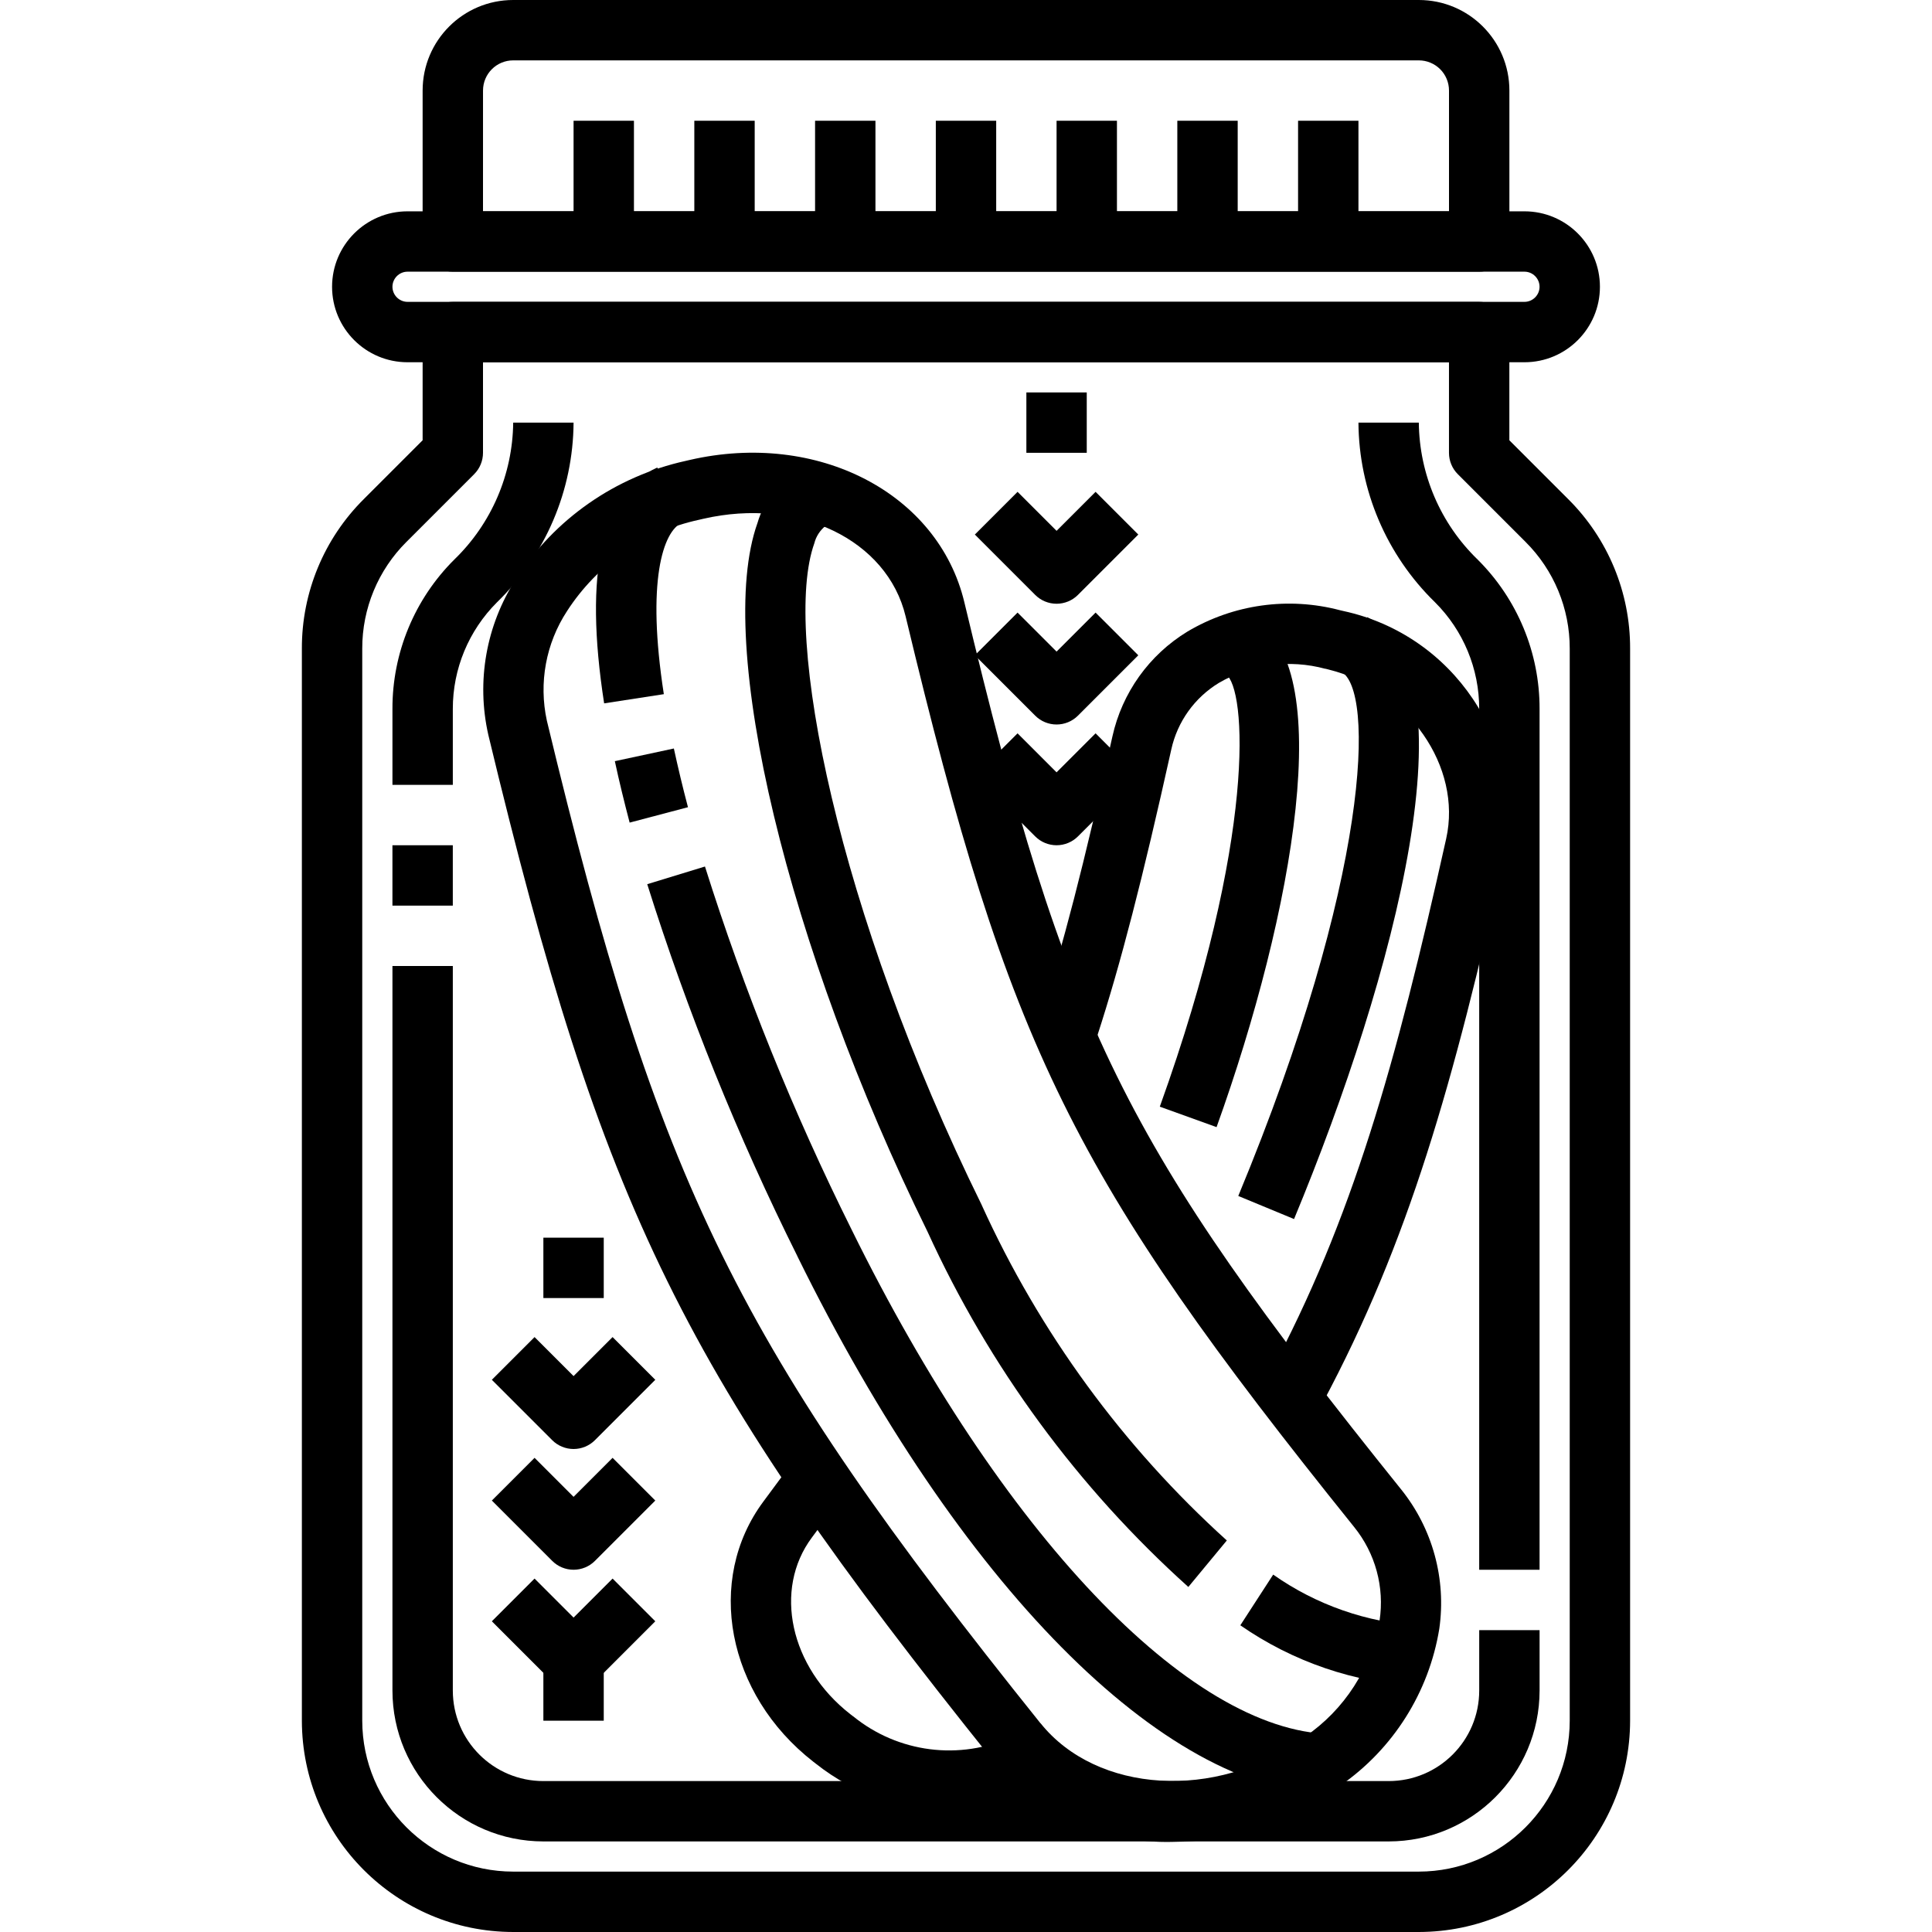 <?xml version="1.0" encoding="UTF-8"?>
<svg width="100pt" height="100pt" version="1.1" viewBox="0 0 100 100" xmlns="http://www.w3.org/2000/svg">
 <g>
  <path d="m73.438 100h-46.875c-6.039-0.008-10.93-4.898-10.938-10.938v-55.492c-0.008-2.902 1.145-5.688 3.203-7.734l3.047-3.047v-5.602c0-0.863 0.699-1.562 1.562-1.562h53.125c0.414 0 0.812 0.164 1.105 0.457s0.457 0.691 0.457 1.105v5.602l3.047 3.047c2.059 2.047 3.211 4.832 3.203 7.734v55.492c-0.008 6.039-4.898 10.93-10.938 10.938zm-48.438-81.25v4.688c0 0.414-0.164 0.812-0.457 1.105l-3.504 3.504c-1.469 1.461-2.293 3.449-2.289 5.523v55.492c0.004 4.312 3.5 7.809 7.812 7.812h46.875c4.312-0.004 7.809-3.5 7.812-7.812v-55.492c0.004-2.074-0.82-4.062-2.289-5.523l-3.504-3.504c-0.293-0.293-0.457-0.691-0.457-1.105v-4.688z"/>
  <path d="m78.906 18.75h-57.812c-2.156 0-3.906-1.75-3.906-3.906s1.75-3.906 3.906-3.906h57.812c2.156 0 3.906 1.75 3.906 3.906s-1.75 3.906-3.906 3.906zm-57.812-4.688c-0.43 0-0.781 0.352-0.781 0.781s0.352 0.781 0.781 0.781h57.812c0.43 0 0.781-0.352 0.781-0.781s-0.352-0.781-0.781-0.781z"/>
  <path d="m76.562 14.062h-53.125c-0.863 0-1.562-0.699-1.562-1.562v-7.812c0-2.59 2.098-4.688 4.688-4.688h46.875c2.59 0 4.688 2.098 4.688 4.688v7.812c0 0.414-0.164 0.812-0.457 1.105s-0.691 0.457-1.105 0.457zm-51.562-3.125h50v-6.25c0-0.414-0.164-0.812-0.457-1.105s-0.691-0.457-1.105-0.457h-46.875c-0.863 0-1.562 0.699-1.562 1.562z"/>
  <path d="m29.688 6.25h3.125v6.25h-3.125z"/>
  <path d="m35.938 6.25h3.125v6.25h-3.125z"/>
  <path d="m42.188 6.25h3.125v6.25h-3.125z"/>
  <path d="m48.438 6.25h3.125v6.25h-3.125z"/>
  <path d="m54.688 6.25h3.125v6.25h-3.125z"/>
  <path d="m60.938 6.25h3.125v6.25h-3.125z"/>
  <path d="m67.188 6.25h3.125v6.25h-3.125z"/>
  <path d="m60.695 95.336c-3.566 0.09-6.977-1.449-9.273-4.18-16.07-20.043-20.223-28.484-26.148-53.125-0.625-2.766-0.113-5.664 1.422-8.047 2-3.121 5.16-5.324 8.781-6.125l0.219-0.051c6.617-1.523 12.867 1.711 14.219 7.367 5.266 22.012 8.227 28.02 22.602 45.91l0.004 0.004c1.629 2.027 2.344 4.637 1.977 7.211-0.535 3.293-2.387 6.227-5.129 8.125l-0.18 0.129c-2.469 1.797-5.441 2.769-8.492 2.781zm-6.836-6.141c2.91 3.633 9.094 4.008 13.496 0.824l0.18-0.129 0.004 0.004c2.051-1.395 3.449-3.566 3.867-6.012 0.262-1.727-0.215-3.484-1.316-4.844-14.605-18.164-17.859-24.773-23.215-47.133-0.949-3.969-5.555-6.184-10.48-5.051l-0.219 0.051c-2.812 0.609-5.266 2.309-6.828 4.727-1.094 1.672-1.469 3.715-1.043 5.668 5.789 24.062 9.844 32.312 25.551 51.898z"/>
  <path d="m31.27 36.406c-1.055-6.797-0.133-10.906 2.75-12.207l1.289 2.848c-1.004 0.453-1.852 3.055-0.949 8.883z"/>
  <path d="m32.59 42.578c-0.289-1.102-0.547-2.16-0.766-3.18l3.055-0.656c0.211 0.973 0.453 1.988 0.73 3.039z"/>
  <path d="m68.805 92.883c-8.617-0.188-19.164-10.855-27.527-27.848v-0.004c-3.094-6.207-5.695-12.648-7.777-19.266l2.988-0.914c2.035 6.457 4.574 12.742 7.594 18.801 7.727 15.699 17.461 25.945 24.793 26.102z"/>
  <path d="m61.508 82.141c-5.715-5.137-10.309-11.398-13.5-18.391-7.242-14.707-11.023-30.469-8.801-36.68 0.34-1.176 1.156-2.156 2.25-2.707l1.289 2.848h-0.004c-0.293 0.23-0.504 0.551-0.594 0.914-1.66 4.633 1.18 19.043 8.664 34.242v0.004c2.996 6.594 7.312 12.504 12.688 17.363z"/>
  <path d="m73.402 87.273c-3.301-0.172-6.488-1.262-9.203-3.148l1.699-2.621v-0.004c2.231 1.57 4.852 2.484 7.574 2.648z"/>
  <path d="m68.465 72.609-2.758-1.473c4.289-8.039 6.523-15.949 9.148-27.73 0.828-3.715-1.957-7.723-6.082-8.75l-0.168-0.043-0.004 0.004c-1.859-0.504-3.844-0.242-5.508 0.727-1.262 0.766-2.156 2.016-2.469 3.457-1.477 6.664-2.621 11.094-3.828 14.809l-2.969-0.969c1.176-3.613 2.297-7.953 3.75-14.516 0.5-2.266 1.902-4.227 3.883-5.434 2.379-1.414 5.227-1.812 7.902-1.105l0.168 0.039c5.688 1.23 9.387 6.734 8.383 12.465-2.695 12.051-4.992 20.164-9.449 28.52z"/>
  <path d="m49.242 93.758c-2.547-0.02-5.012-0.887-7.008-2.465l-0.141-0.109c-4.473-3.488-5.602-9.406-2.574-13.473 0.527-0.711 1.039-1.402 1.531-2.07l2.519 1.848c-0.496 0.676-1.012 1.375-1.547 2.094-2.004 2.691-1.133 6.707 1.988 9.141l0.141 0.109v-0.004c2.324 1.898 5.531 2.309 8.258 1.055l1.43 2.781c-1.422 0.727-3 1.102-4.598 1.094z"/>
  <path d="m66.98 63.098-2.887-1.195c6.828-16.461 7.082-26.273 5.305-27.145l1.371-2.812c5.602 2.742 1.461 18.496-3.789 31.152z"/>
  <path d="m62.969 58.34-2.938-1.059c5.031-13.977 4.481-21.68 3.414-22.387l1.379-2.812c4.43 2.176 2.144 15.137-1.855 26.258z"/>
  <path d="m23.438 40.625h-3.125v-3.93c-0.008-2.902 1.145-5.688 3.203-7.734 1.922-1.859 3.019-4.41 3.047-7.086h3.125c-0.023 3.504-1.449 6.852-3.961 9.297-1.469 1.465-2.293 3.449-2.289 5.523z"/>
  <path d="m20.312 43.75h3.125v3.125h-3.125z"/>
  <path d="m71.875 95.312h-43.75c-4.312-0.004-7.809-3.5-7.812-7.812v-37.5h3.125v37.5c0 2.59 2.098 4.688 4.688 4.688h43.75c2.59 0 4.688-2.098 4.688-4.688v-3.125h3.125v3.125c-0.004 4.312-3.5 7.809-7.812 7.812z"/>
  <path d="m79.688 81.25h-3.125v-44.555c0.004-2.074-0.82-4.062-2.289-5.523-2.508-2.445-3.938-5.793-3.961-9.297h3.125c0.027 2.672 1.121 5.227 3.043 7.086 2.059 2.047 3.215 4.832 3.207 7.734z"/>
  <path d="m29.688 87.5c-0.414 0-0.812-0.164-1.105-0.457l-3.125-3.125 2.211-2.211 2.019 2.019 2.019-2.019 2.211 2.211-3.125 3.125c-0.293 0.293-0.691 0.457-1.105 0.457z"/>
  <path d="m29.688 81.25c-0.414 0-0.812-0.164-1.105-0.457l-3.125-3.125 2.211-2.211 2.019 2.019 2.019-2.019 2.211 2.211-3.125 3.125c-0.293 0.293-0.691 0.457-1.105 0.457z"/>
  <path d="m29.688 75c-0.414 0-0.812-0.164-1.105-0.457l-3.125-3.125 2.211-2.211 2.019 2.019 2.019-2.019 2.211 2.211-3.125 3.125c-0.293 0.293-0.691 0.457-1.105 0.457z"/>
  <path d="m28.125 64.062h3.125v3.125h-3.125z"/>
  <path d="m28.125 85.938h3.125v3.125h-3.125z"/>
  <path d="m54.688 43.75c-0.414 0-0.812-0.164-1.105-0.457l-3.125-3.125 2.211-2.211 2.019 2.019 2.019-2.019 2.211 2.211-3.125 3.125c-0.293 0.293-0.691 0.457-1.105 0.457z"/>
  <path d="m54.688 37.5c-0.414 0-0.812-0.164-1.105-0.457l-3.125-3.125 2.211-2.211 2.019 2.019 2.019-2.019 2.211 2.211-3.125 3.125c-0.293 0.293-0.691 0.457-1.105 0.457z"/>
  <path d="m54.688 31.25c-0.414 0-0.812-0.164-1.105-0.457l-3.125-3.125 2.211-2.211 2.019 2.019 2.019-2.019 2.211 2.211-3.125 3.125c-0.293 0.293-0.691 0.457-1.105 0.457z"/>
  <path d="m53.125 20.312h3.125v3.125h-3.125z"/>
 </g>
</svg>
